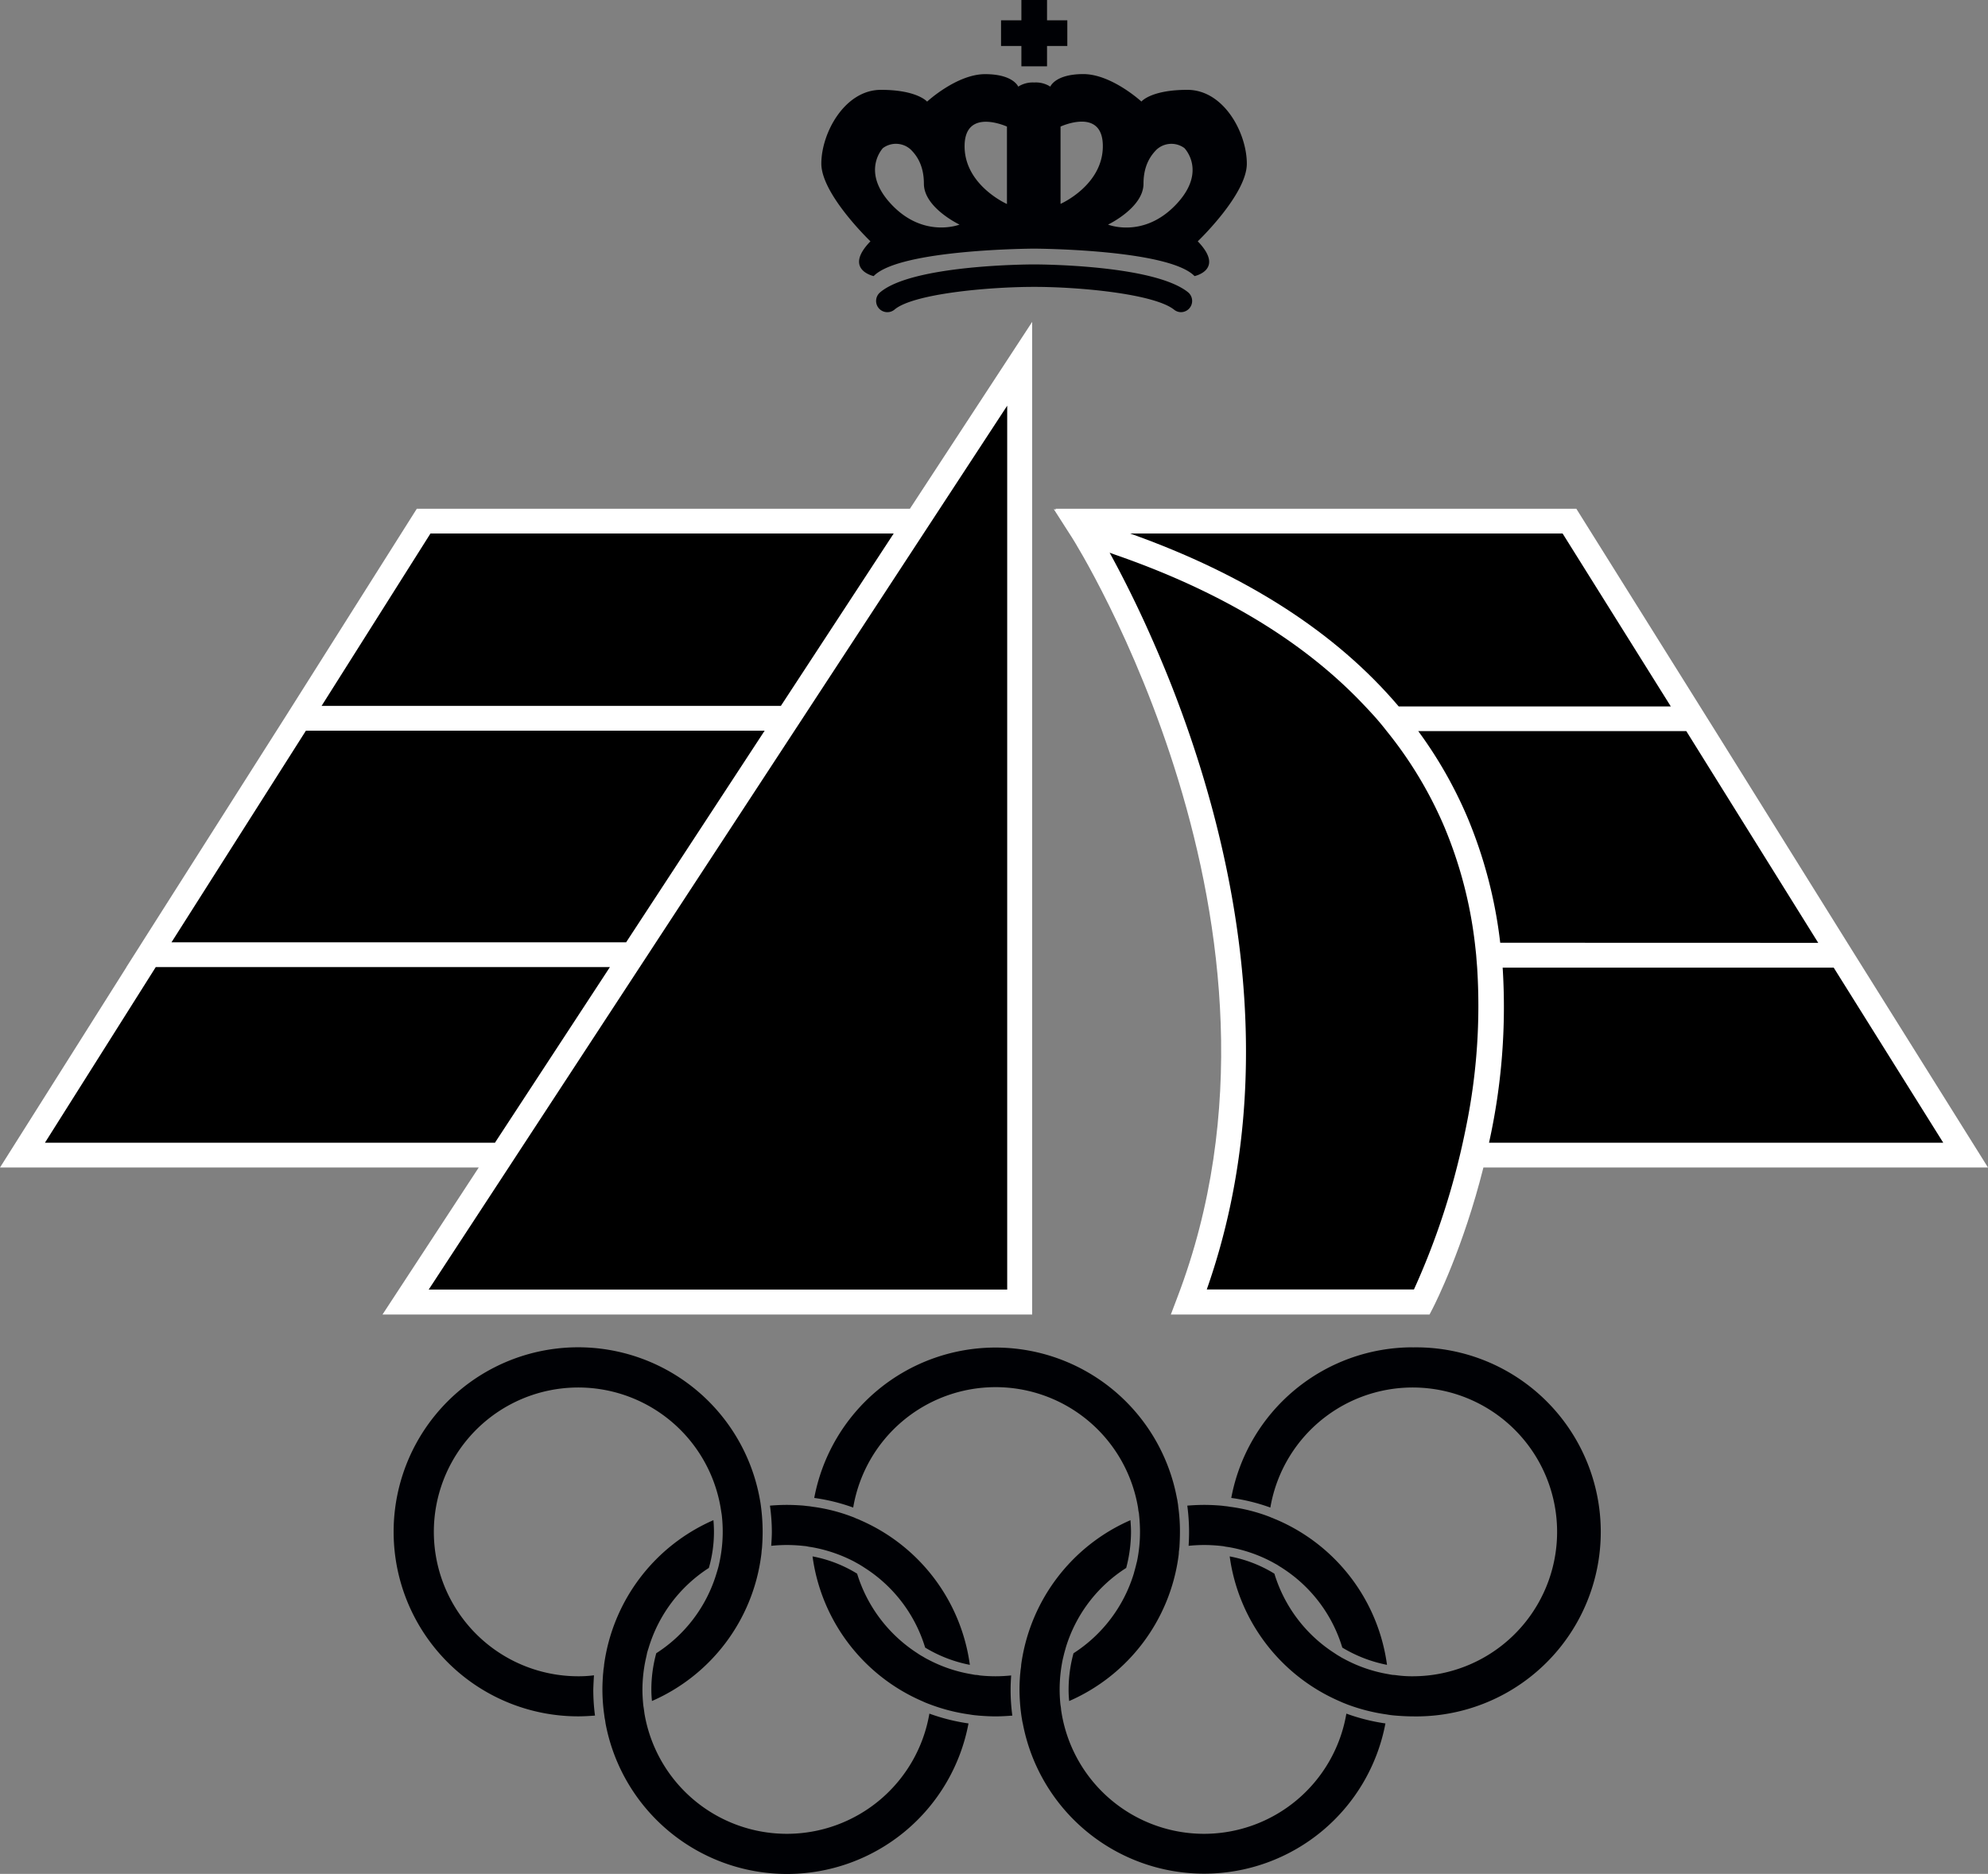 <svg xmlns="http://www.w3.org/2000/svg" width="619.49" height="584.03" viewBox="0 0 619.49 584.03"><rect x="0" y="0" width="619.49" height="584.03" fill="#808080" stroke="none"/><defs><style>.cls-1{fill:#000105;}.cls-2{fill:#fff;}</style></defs><title>RFEV</title><g id="Capa_2" data-name="Capa 2"><g id="Capa_5" data-name="Capa 5"><g id="RFEV"><g id="Crown"><polygon class="cls-1" points="326.27 6.33 326.27 0 318.28 0 318.28 6.33 311.94 6.33 311.94 14.33 318.28 14.33 318.28 20.67 326.27 20.67 326.27 14.33 332.59 14.33 332.59 6.33 326.27 6.33"/><path class="cls-1" d="M271.24,75.21c-8.52,8.79,1,10.84,1,10.84,8.17-8.42,50-8.56,50-8.56s41.83.14,50,8.56c0,0,9.54-2,1-10.84,0,0,15.29-14.58,15.29-24.19S381.36,28,370,28s-14.32,3.65-14.32,3.65-9.3-8.56-18.1-8.56S327.29,27,327.29,27a8.3,8.3,0,0,0-5-1.29,8.43,8.43,0,0,0-5,1.29s-1.5-3.89-10.32-3.89-18.07,8.56-18.07,8.56S285.8,28,274.52,28s-18.58,13.43-18.58,23S271.24,75.21,271.24,75.21Zm85.09-17.95c0-6.14,2.64-9.15,4.06-10.62a6.83,6.83,0,0,1,8.68-.49s7.31,7.35-2.79,17.79-21,6.06-21,6.06S356.33,64.74,356.33,57.26ZM330.48,39.45s13.18-6.14,13.18,6.09-13.18,18-13.18,18Zm-16.7,0V63.58s-13.2-5.82-13.2-18S313.78,39.45,313.78,39.45Zm-38.64,6.7a6.82,6.82,0,0,1,8.69.49c1.46,1.47,4.07,4.48,4.07,10.62C287.9,64.74,299,70,299,70S288,74.33,278,63.94,275.14,46.15,275.14,46.15Z"/><path class="cls-1" d="M368,97.29a3.5,3.5,0,0,0,2.18-6.23c-10.69-8.55-46.42-8.65-47.93-8.65s-37.88.1-48,8.71a3.5,3.5,0,0,0,4.52,5.35c5.75-4.87,28.91-7.06,43.53-7.06,14.39,0,37.42,2.21,43.57,7.11A3.44,3.44,0,0,0,368,97.29Z"/></g><g id="BdrIzq"><polygon class="cls-2" points="283.54 158.56 129.88 158.56 89.14 223.07 44.29 293.68 44.29 293.68 43.43 295.05 39.39 301.4 39.42 301.4 0 363.87 149.18 363.87 119.19 409.69 321.64 409.69 321.64 100.32 283.54 158.56"/><polygon class="cls-2" points="134.14 166.27 278.49 166.27 243.33 220 100.21 220 134.14 166.27"/><polygon class="cls-2" points="95.33 227.72 238.28 227.72 195.11 293.68 53.44 293.68 95.33 227.72"/><polygon class="cls-2" points="14 356.15 48.54 301.4 190.06 301.4 154.23 356.15 14 356.15"/><polygon class="cls-2" points="313.86 401.91 133.59 401.91 158.49 363.87 161.01 360.01 199.36 301.4 201.89 297.54 204.41 293.68 247.58 227.72 250.11 223.86 252.63 220 290.32 162.41 292.84 158.56 313.86 126.44 313.86 401.91"/><polygon points="238.28 227.72 95.33 227.72 53.44 293.68 195.11 293.68 238.28 227.72"/><polygon points="190.06 301.4 48.54 301.4 14 356.15 154.23 356.15 190.06 301.4"/><polygon points="290.32 162.41 252.63 220 250.11 223.86 247.58 227.72 204.41 293.68 201.89 297.54 199.36 301.4 161.01 360.01 158.49 363.87 133.59 401.91 313.86 401.91 313.86 126.44 292.84 158.56 290.32 162.41"/><polygon points="278.49 166.27 134.14 166.27 100.21 220 243.33 220 278.49 166.27"/></g><g id="BdrDch"><path class="cls-2" d="M577.11,296.13l-42.54-68.25h0l-4.1-6.55-.72-1.16h0l-38.54-61.61H328.85l.21.31-.7-.21,5.7,8.9c.78,1.2,76.76,121.89,32.79,236.85l-2,5.28h80.61l1.09-2.11c.77-1.5,9.43-18.68,15.7-43.71H619.49Z"/><path class="cls-2" d="M486.93,166.27l33.72,53.9H435.86c-19.47-23-47.46-41-83.71-53.9Z"/><path class="cls-2" d="M456.93,350.82q-.54,2.71-1.12,5.34c-.39,1.77-.79,3.51-1.21,5.2a228.64,228.64,0,0,1-14,40.55H376.06c24.69-70.22,7.24-141.64-10.82-187.8-2.88-7.37-5.77-14.07-8.51-20-4.21-9.16-8.06-16.58-10.94-21.81.56.19,1.1.4,1.66.6,33.19,11.51,59.24,27.35,78,47.31,1.2,1.27,2.4,2.55,3.54,3.86s2.12,2.56,3.16,3.85a125.51,125.51,0,0,1,17.95,29.85,134.18,134.18,0,0,1,9.49,36.12c.15,1.29.29,2.57.42,3.85s.22,2.58.31,3.86A187.78,187.78,0,0,1,456.93,350.82Z"/><path class="cls-2" d="M457.26,254.74a133.52,133.52,0,0,0-15.32-26.86h83.53l41.12,66h-99.1A143.87,143.87,0,0,0,457.26,254.74Z"/><path class="cls-2" d="M468.25,301.56H571.4l34.15,54.59H464A195.13,195.13,0,0,0,468.25,301.56Z"/><path d="M571.4,301.56H468.25A195.13,195.13,0,0,1,464,356.15H605.55Z"/><path d="M566.59,293.85l-41.12-66H441.94a133.52,133.52,0,0,1,15.32,26.86,143.87,143.87,0,0,1,10.23,39.11Z"/><path d="M460,297.7c-.13-1.28-.27-2.56-.42-3.85a134.18,134.18,0,0,0-9.49-36.12,125.51,125.51,0,0,0-17.95-29.85c-1-1.29-2.06-2.59-3.16-3.85s-2.34-2.59-3.54-3.86c-18.73-20-44.78-35.8-78-47.31-.56-.2-1.1-.41-1.66-.6,2.88,5.23,6.73,12.65,10.94,21.81,2.74,6,5.63,12.67,8.51,20,18.06,46.16,35.51,117.58,10.82,187.8h64.56a228.64,228.64,0,0,0,14-40.55c.42-1.69.82-3.43,1.21-5.2s.76-3.53,1.12-5.34a187.78,187.78,0,0,0,3.36-49.26C460.2,300.28,460.1,299,460,297.7Z"/><path d="M435.86,220.17h84.79l-33.72-53.9H352.15C388.4,179.16,416.39,197.21,435.86,220.17Z"/></g><g id="Olympic"><path class="cls-1" d="M245.18,571.53a45,45,0,0,1-44.35-37.46c-.05-.46-.13-.92-.19-1.4s-.16-.95-.2-1.41c-.15-1.54-.25-3.13-.25-4.7a45.94,45.94,0,0,1,1-9.31c.14-.62.29-1.23.4-1.83s.36-1.27.56-1.93a45.07,45.07,0,0,1,18.74-24.82,40.38,40.38,0,0,0,1.59-11.27c0-1.22-.06-2.41-.17-3.62a57.61,57.61,0,0,0-34.07,45.09c0,.45-.12,1-.18,1.46s-.06.94-.14,1.42c-.11,1.57-.2,3.17-.2,4.81a56.88,56.88,0,0,0,.55,7.78c.07.48.11.95.21,1.4s.15.92.22,1.39a57.54,57.54,0,0,0,113.1,0,61,61,0,0,1-12.19-3.06A45.06,45.06,0,0,1,245.18,571.53Z"/><path class="cls-1" d="M245.18,481.52a48.28,48.28,0,0,1,4.88.25c.48.06,1,.08,1.45.18s.93.17,1.36.23a45.7,45.7,0,0,1,13.31,4.51l1.61.9c.58.35,1.16.71,1.71,1.08a44.93,44.93,0,0,1,18.79,24.82,42.34,42.34,0,0,0,13.93,5.38,57.6,57.6,0,0,0-34.07-45.06,12.08,12.08,0,0,0-1.37-.57,11,11,0,0,0-1.33-.56,54,54,0,0,0-12.21-3.08c-.47-.07-.91-.15-1.36-.19s-1-.11-1.41-.16c-1.75-.14-3.5-.23-5.29-.23s-3.49.09-5.25.23a59.91,59.91,0,0,1,.59,8.15c0,1.5-.11,2.92-.19,4.37C241.92,481.61,243.56,481.52,245.18,481.52Z"/><path class="cls-1" d="M185.09,522.13a36.32,36.32,0,0,1-4.92.3,45,45,0,1,1,44.38-52.58c.07.49.17,1,.22,1.44a12.57,12.57,0,0,1,.2,1.39,45.48,45.48,0,0,1-.73,14c-.13.61-.25,1.22-.42,1.83s-.37,1.29-.57,1.93a44.84,44.84,0,0,1-18.75,24.81,42.87,42.87,0,0,0-1.53,11.3,35.66,35.66,0,0,0,.19,3.59,57.5,57.5,0,0,0,34-45.08c.07-.49.13-.94.16-1.44s.13-1,.15-1.45c.11-1.57.18-3.12.18-4.78a60.83,60.83,0,0,0-.51-7.8c-.06-.49-.13-1-.2-1.41s-.16-.91-.24-1.34a57.51,57.51,0,1,0-56.57,68.08c1.82,0,3.57-.11,5.28-.24a61.33,61.33,0,0,1-.53-8.13C184.92,525.06,185,523.61,185.09,522.13Z"/><path class="cls-1" d="M375.22,571.53a45,45,0,0,1-44.38-37.46c-.06-.46-.17-.92-.2-1.4s-.12-.95-.19-1.41a45.79,45.79,0,0,1-.25-4.7,46.66,46.66,0,0,1,.95-9.31c.15-.62.29-1.23.44-1.83s.36-1.27.53-1.93a44.8,44.8,0,0,1,18.82-24.82,44.41,44.41,0,0,0,1.5-11.27c0-1.22-.09-2.41-.17-3.62a57.62,57.62,0,0,0-34.06,45.09c0,.45-.09,1-.16,1.46s-.08.94-.15,1.42c-.13,1.57-.21,3.17-.21,4.81a60.25,60.25,0,0,0,.54,7.78c.06.48.14.95.22,1.4a11.74,11.74,0,0,0,.27,1.39,57.5,57.5,0,0,0,113,0,60.78,60.78,0,0,1-12.17-3.06A45,45,0,0,1,375.22,571.53Z"/><path class="cls-1" d="M375.22,481.52c1.63,0,3.25.09,4.89.25.45.06.93.08,1.37.18s1,.17,1.42.23a45.15,45.15,0,0,1,13.27,4.51c.57.3,1.09.61,1.64.9l1.71,1.08a44.88,44.88,0,0,1,18.76,24.82,42.77,42.77,0,0,0,13.93,5.38,57.59,57.59,0,0,0-34-45.06,1388.62,1388.62,0,0,0-2.72-1.13,53.56,53.56,0,0,0-12.27-3.08c-.4-.07-.89-.15-1.33-.19s-.93-.11-1.39-.16c-1.74-.14-3.47-.23-5.25-.23s-3.53.09-5.27.23a63.27,63.27,0,0,1,.55,8.15c0,1.5-.05,2.92-.14,4.37A48.65,48.65,0,0,1,375.22,481.52Z"/><path class="cls-1" d="M315.09,522.17a46.11,46.11,0,0,1-9.78,0,7.06,7.06,0,0,0-1.4-.17c-.47-.07-.9-.16-1.4-.25a44.5,44.5,0,0,1-13.23-4.5,16.56,16.56,0,0,1-1.66-.93,17,17,0,0,1-1.73-1.06,45.36,45.36,0,0,1-18.8-24.81,40.77,40.77,0,0,0-13.89-5.38,57.54,57.54,0,0,0,34.09,45.08c.42.18.89.41,1.29.57s.91.36,1.41.54a56.7,56.7,0,0,0,12.17,3.08c.48.09.94.15,1.43.21s.89.08,1.37.14c1.71.13,3.5.24,5.26.24s3.54-.11,5.24-.24a59.69,59.69,0,0,1-.54-8.13C314.92,525.06,315,523.61,315.09,522.17Z"/><path class="cls-1" d="M353.82,488.52c-.15.64-.36,1.29-.52,1.93a45.17,45.17,0,0,1-18.78,24.81,42.87,42.87,0,0,0-1.53,11.3,32.94,32.94,0,0,0,.18,3.59,57.63,57.63,0,0,0,34.06-45.08,9.87,9.87,0,0,0,.12-1.44c.07-.45.13-1,.18-1.45.09-1.57.16-3.12.16-4.78a54.36,54.36,0,0,0-.53-7.8,10.64,10.64,0,0,0-.19-1.41,11.13,11.13,0,0,0-.24-1.34,57.49,57.49,0,0,0-113,0,58.89,58.89,0,0,1,12.14,3,45,45,0,0,1,88.75,0c.07.49.11,1,.22,1.44s.11.91.17,1.39c.14,1.53.23,3.14.23,4.72a44.83,44.83,0,0,1-.95,9.29C354.11,487.3,354,487.91,353.82,488.52Z"/><path class="cls-1" d="M440.24,419.91a57.52,57.52,0,0,0-56.56,46.94,58.78,58.78,0,0,1,12.18,3,45,45,0,1,1,44.38,52.58,35.73,35.73,0,0,1-4.9-.3,13,13,0,0,0-1.4-.13c-.5-.07-.93-.16-1.42-.25a44.53,44.53,0,0,1-13.25-4.5c-.55-.31-1.14-.57-1.66-.93a19.13,19.13,0,0,1-1.7-1.06,45,45,0,0,1-18.79-24.81,40.9,40.9,0,0,0-13.93-5.38,57.68,57.68,0,0,0,34.11,45.08c.43.18.89.41,1.31.57l1.36.54a57.36,57.36,0,0,0,12.21,3.08c.45.09.92.15,1.39.21s.92.1,1.39.14c1.73.13,3.5.24,5.28.24a57.51,57.51,0,1,0,0-115Z"/></g></g></g></g></svg>